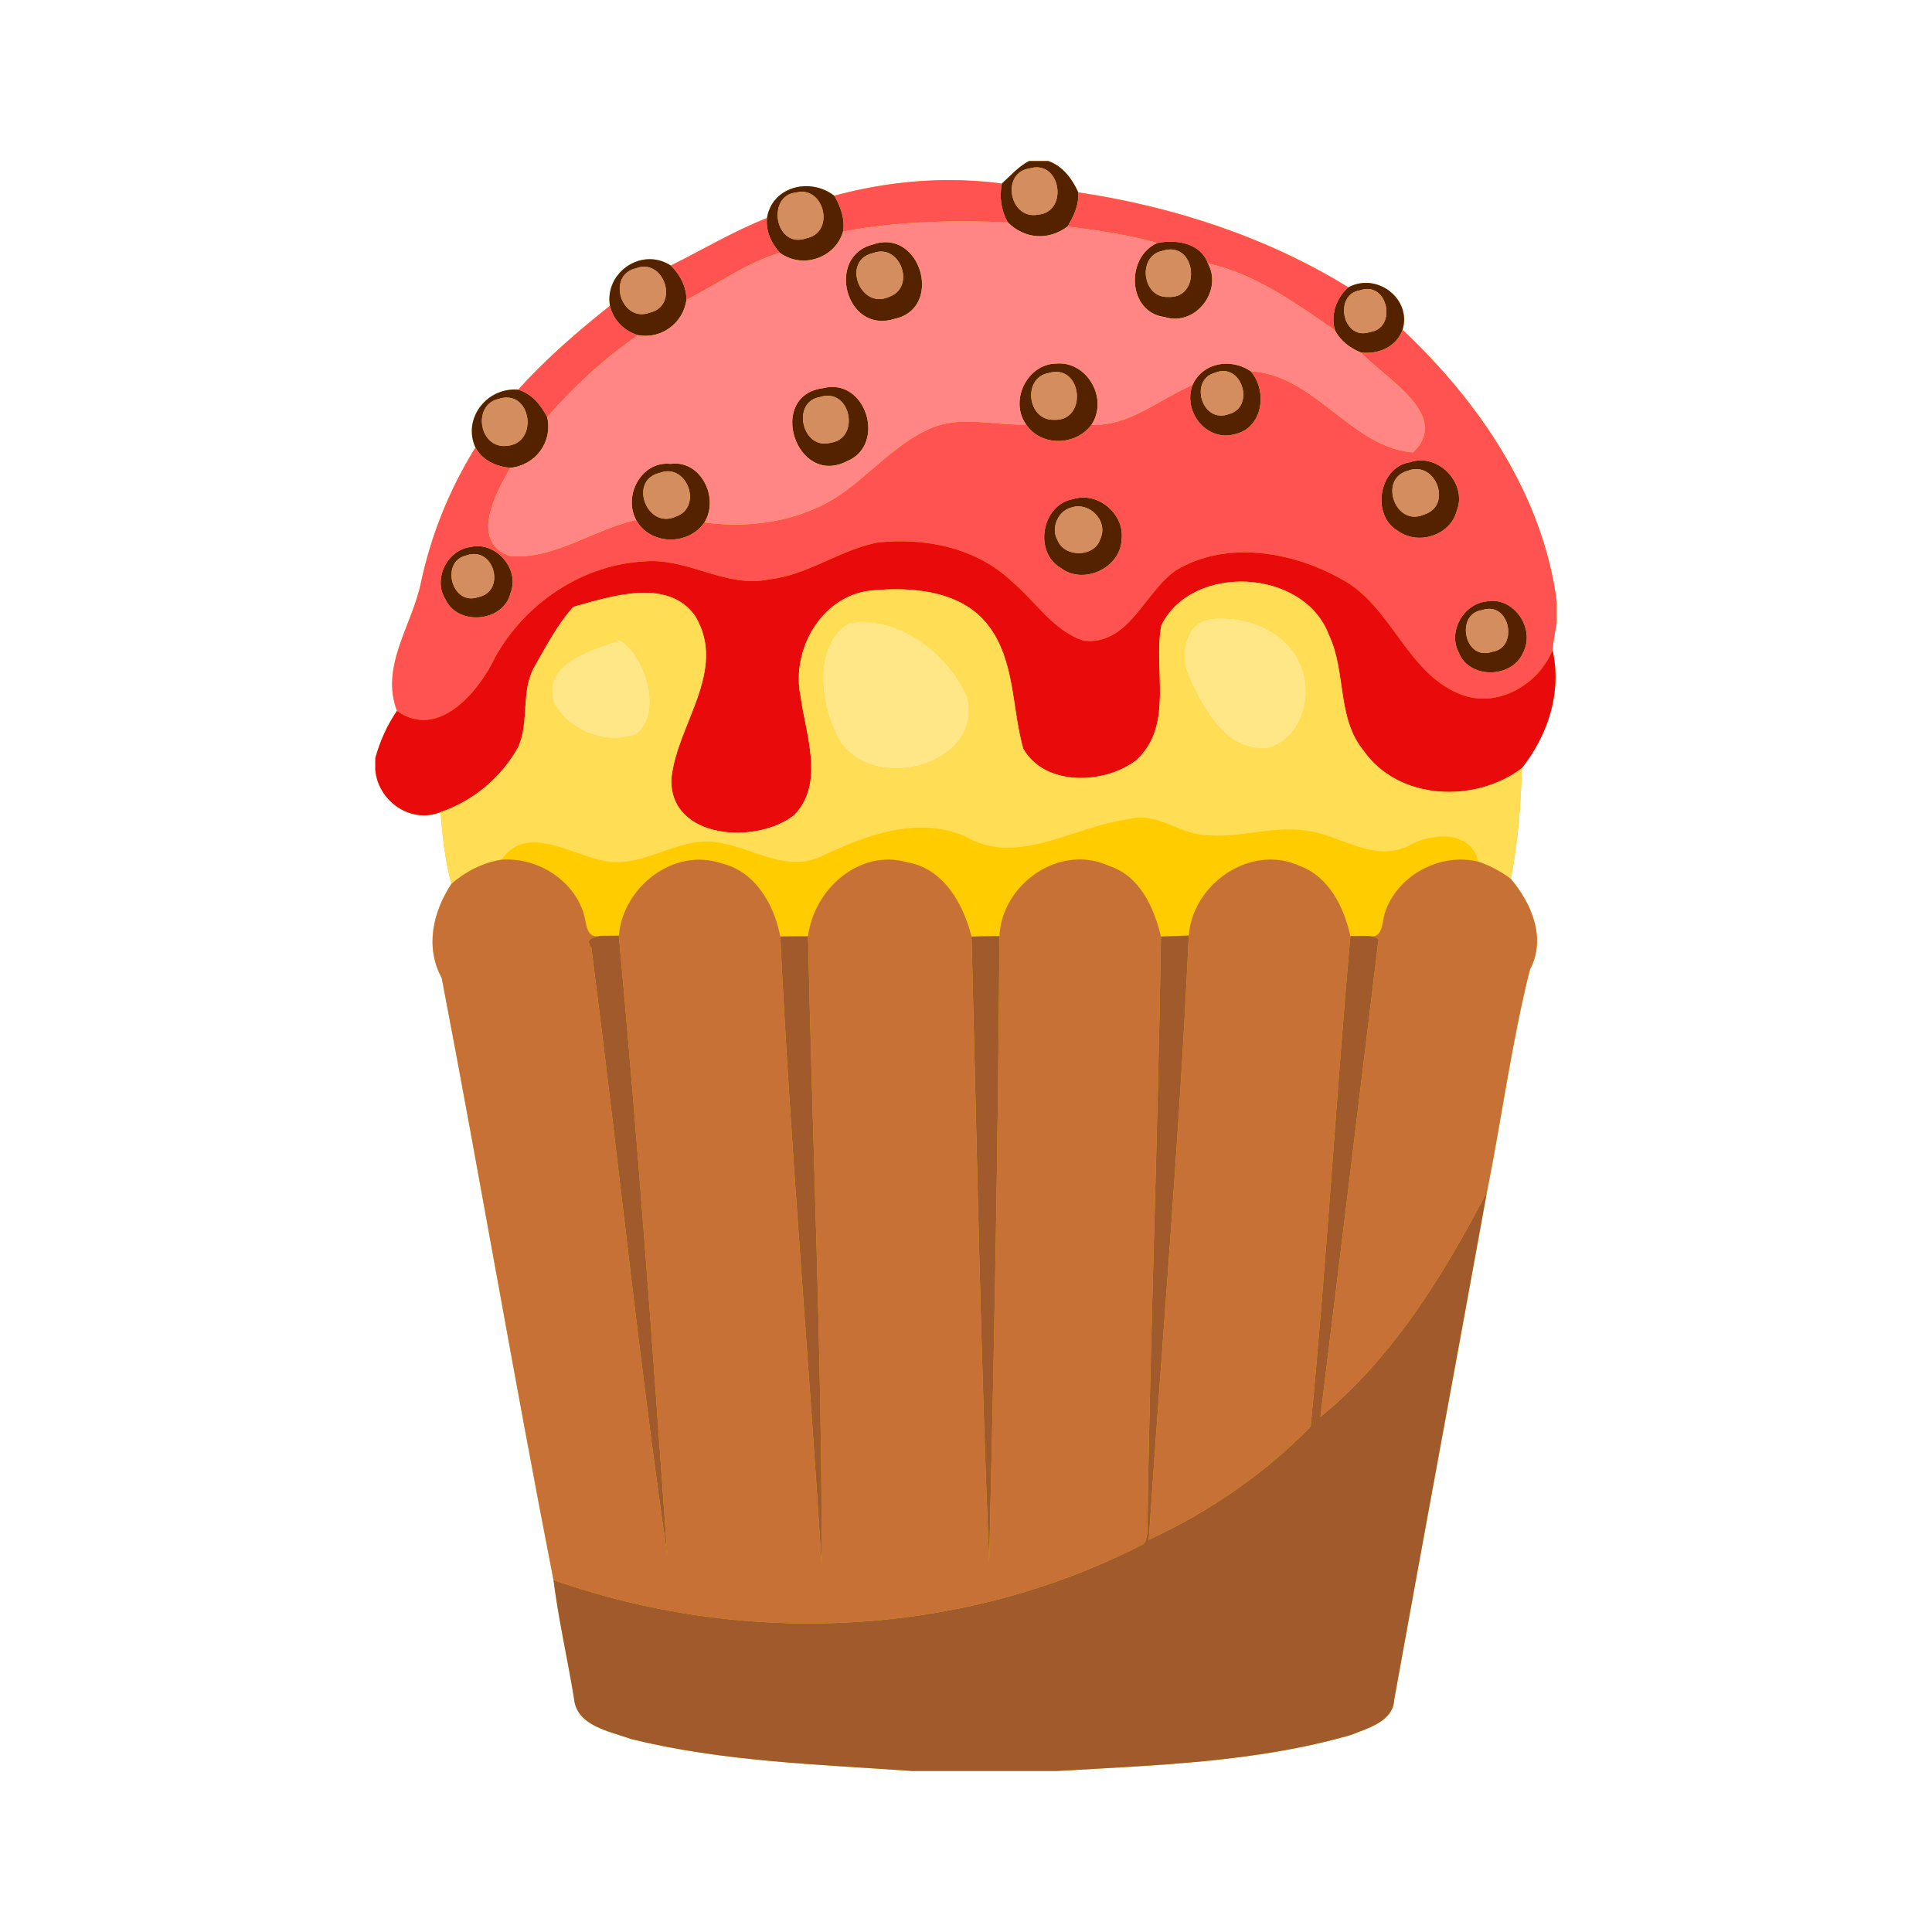 <svg:svg xmlns:svg="http://www.w3.org/2000/svg" height="888.002" version="1.1" viewBox="-172.498 -74.001 888.002 888.002" width="888.002">
<svg:g>
<svg:path d="m300.52 0c-4.88 2.5-8.52 6.719-12.52 10.359-8.01-1.071-16.1-1.589-24.2-1.587-17.82 0.003-35.679 2.519-52.825 7.188-3.747-2.915-8.293-4.353-12.742-4.388-8.495-0.066-16.639 4.984-18.208 14.638-15.33 6.04-29.491 14.531-44.211 21.841-2.912-1.892-6.01-2.805-9.047-2.916-10.84-0.396-20.91 9.438-18.91 21.415-14.98 11.84-29.37 24.38-42.22 38.55-0.447-0.036-0.892-0.058-1.333-0.064-13.669-0.195-24.128 13.758-18.267 26.623-11.92 19.21-20.379 40.14-25.089 62.27-4.03 19.49-18.8 38.411-10.97 58.791-4.581 6.62-7.811 13.98-9.971 21.71v5.311c1.1 14.38 16.27 25.119 30 19.509 0.84 11.09 2.021 22.21 4.991 32.97-8.52 12.91-12.181 29.06-4.461 43.3 17.67 92.1 33.35 184.65 51.37 276.69 2.3 18.25 6.46 36.191 9.42 54.341 1.01 12.88 16.689 15.211 26.339 18.791 42.19 10.41 85.981 11.589 129.06 14.659h66.67c45.22-2.69 91.199-3.929 135.02-16.559 7.66-3.11 19.451-6.12 19.911-16.22 14.01-77.82 28.55-155.55 42.63-233.36 6.81-33.98 11.3-68.539 19.72-102.12 7.66-14.49 0.849-30.321-8.761-41.811 3.34-16.76 4.541-33.82 5.091-50.88 11.99-15.27 18.47-34.819 14.1-54.259 0.39-4.16 1.09-8.271 1.9-12.361v-10.059c-6.45-48.95-35.611-91.59-70.841-124.78 3.51-11.635-6.538-21.911-17.403-21.569-2.507 0.079-5.059 0.725-7.497 2.048-37.65-23.22-80.56-37.131-124.16-43.661-2.81-6.29-7.1-11.979-13.76-14.409z" fill="#fc0" />
<svg:path d="m300.52 0c-4.88 2.5-8.52 6.719-12.52 10.359-1.27 6.11-0.34 12.35 2.68 17.8 7.71 7.72 18.731 8.581 27.491 1.941 2.9-4.75 5.31-9.951 4.93-15.691-2.81-6.29-7.1-11.979-13.76-14.409h-8.82zm3.917 2.922c11.217 0.559 13.036 20.697 0.113 21.748-12.98 2.46-17.251-19.19-3.891-21.25 1.356-0.404 2.618-0.556 3.778-0.498zm-106.21 8.65c-8.495-0.066-16.639 4.984-18.208 14.638-0.62 6.08 1.99 11.521 5.9 15.941 10.29 7.66 25.55 2.51 29.08-9.72 0.92-5.88-1.12-11.48-4.03-16.47-3.747-2.915-8.293-4.353-12.742-4.388zm-2.359 2.587c11.109-0.173 14.756 18.827 2.372 21.311-14.58 5.29-18.721-19.751-4.691-21.011 0.804-0.193 1.578-0.288 2.319-0.3zm170.43 22.934c-2.33-0.064-4.666 0.157-6.848 0.597-14.8 6.48-13.74 31.92 3.4 34.05 14.1 4.44 26.779-12.101 19.859-24.631-2.498-7.072-9.422-9.824-16.411-10.016zm-131.65 0.216c-1.847-0.007-3.813 0.319-5.878 1.041-21.78 5.35-12.68 41.07 9.53 34.3 21.007-4.142 14.205-35.271-3.652-35.341zm131.19 3.356c12.02 0.382 12.767 22.928-1.697 21.805-11.56 0.44-14.101-18.781-2.391-21.161 1.48-0.486 2.844-0.683 4.088-0.644zm-133.67 0.955c10.339-0.323 15.365 16.953 3.873 20.85-13.22 6-21.961-16.8-7.241-20.15 1.171-0.444 2.298-0.667 3.367-0.7zm-105.41 3.513c-10.84-0.395-20.91 9.439-18.91 21.416 1.51 6.58 6.459 11.5 12.809 13.47 10.69 2.07 20.921-5.46 22.341-16.2 0.04-6.03-2.921-11.65-7.191-15.77-2.912-1.892-6.01-2.805-9.047-2.916zm-3.462 3.462c10.692-0.294 15.334 18.201 2.9 21.073-13.05 5.02-20.12-17.171-6.4-20.341 1.223-0.471 2.394-0.702 3.5-0.733zm331.46 7.425c-2.507 0.079-5.059 0.725-7.497 2.048-5.6 4.83-8.169 12.469-6.219 19.639 2.55 4.94 7.01 8.37 12.13 10.37 8 0.76 16.049-2.499 18.989-10.489 3.51-11.635-6.538-21.911-17.403-21.569zm1.236 2.809c10.125 0.007 12.554 18.142 1.398 19.719-12.87 4.54-17.091-17.36-4.781-19.1 1.206-0.426 2.335-0.619 3.383-0.619zm-141.68 34.206c-0.433 0.004-0.872 0.025-1.314 0.064-13.3 0.16-21.709 16.98-13.889 27.98 6.96 10.34 22.82 9.901 30.08 0.141 7.673-11.654-1.444-28.301-14.877-28.184zm76.9 0.13c-6.439-0.002-12.662 3.227-15.594 9.814-4.59 12.44 6.58 26.251 19.58 22.561 12.86-2.93 14.99-19.861 7.17-28.911-3.353-2.299-7.293-3.463-11.156-3.464zm-0.99 3.384c9.387 0.568 12.889 17.082 1.952 19.83-12.21 4.45-18.229-15.749-6.309-19.009 1.556-0.656 3.017-0.901 4.358-0.82zm-77.903 0.394c12.911-0.747 14.291 22.653-0.316 22.006-12.39 0.47-14.699-19.48-2.419-21.52 0.962-0.279 1.874-0.436 2.734-0.486zm-102.16 6.9c-1.42-0.008-2.912 0.177-4.466 0.586-25.88 3.43-12.34 45.53 11.05 33.58 17.009-6.942 10.171-34.067-6.584-34.166zm-145.87 1.192c-13.669-0.195-24.128 13.758-18.267 26.623 3.27 6.03 9.46 8.771 16.03 9.361 11.56-1.17 19.551-11.721 16.961-23.361-2.93-5.53-7.131-10.789-13.391-12.559-0.447-0.036-0.892-0.058-1.333-0.064zm144.02 2.867c10.929 0.43 13.458 19.838 1.006 21.587-13.17 3.68-18.381-19.04-4.661-21.07 1.303-0.402 2.524-0.562 3.655-0.517zm-147.7 0.825c11.578 0.284 13.397 20.985 0.03 22.172-12.82 1.73-16.391-18.739-3.931-21.559 1.401-0.452 2.704-0.642 3.902-0.612zm419.93 28.883c-1.599 0.005-3.227 0.262-4.848 0.809-14.47 2.07-18.151 24.559-5.611 31.639 9.18 6.69 23.981 2.141 26.961-9.189 4.436-11.007-5.308-23.294-16.502-23.259zm-342.2 1.462c-0.823-0.026-1.67 0.016-2.538 0.136-13.54-1.48-22 14.67-15.88 25.82 6.32 11.65 24.08 11.88 31.37 1.07 6.506-10.472-0.602-26.63-12.953-27.027zm339.83 2.541c10.474-0.322 15.987 17.152 3.834 20.886-13.23 5.93-21.15-16.67-7.23-20.18 1.176-0.449 2.312-0.673 3.395-0.706zm-344 1.006c10.339-0.323 15.365 16.953 3.873 20.85-13.22 6-21.961-16.8-7.241-20.15 1.171-0.444 2.298-0.667 3.367-0.7zm190.84 12.053c-1.427 0.039-2.869 0.273-4.297 0.727-14.4 2.47-18.299 24.381-5.609 31.691 10.47 7.96 27.45-0.07 27.92-13.12 1.269-10.299-8.021-19.571-18.014-19.297zm-2.12 4.053c7.221-0.157 13.808 7.856 10.334 14.944-2.49 8.56-16.57 8.75-19.65 0.57-3.23-5.37 0.209-13.41 6.209-14.92 1.03-0.382 2.075-0.571 3.106-0.594zm-275.98 18.31c-1.081 0.004-2.178 0.133-3.28 0.4-10.74 1.44-17.311 14.949-11.311 24.189 5.64 12.21 26.61 10.28 29.78-2.85 4.142-10.195-4.742-21.778-15.189-21.739zm-1.783 3.62c10.378-0.272 14.005 17.444 2.142 19.809-12.24 4.22-17.43-16.379-5.57-19.109 1.208-0.45 2.354-0.672 3.428-0.7zm467.82 21.53c-0.769 0.028-1.552 0.119-2.344 0.28-10.53 1.15-17.659 13.87-12.689 23.3 4.58 12.35 24.239 12.229 29.509 0.509 5.775-10.528-2.934-24.501-14.477-24.089zm-0.961 3.661c10.125 0.007 12.554 18.142 1.398 19.719-12.87 4.54-17.091-17.36-4.781-19.1 1.206-0.426 2.335-0.62 3.383-0.619z" fill="#520" />
<svg:path d="m304.44 2.922c-1.16-0.058-2.422 0.094-3.778 0.498-13.36 2.06-9.089 23.71 3.891 21.25 12.923-1.051 11.105-21.19-0.113-21.748zm-108.57 11.238c-0.741 0.012-1.514 0.107-2.319 0.3-14.03 1.26-9.889 26.301 4.691 21.011 12.384-2.484 8.737-21.484-2.372-21.311zm169.97 26.506c-1.243-0.039-2.607 0.158-4.088 0.644-11.71 2.38-9.169 21.601 2.391 21.161 14.464 1.124 13.716-21.423 1.697-21.805zm-133.67 0.955c-1.07 0.033-2.196 0.256-3.367 0.7-14.72 3.35-5.979 26.15 7.241 20.15 11.491-3.897 6.466-21.173-3.873-20.85zm-108.87 6.976c-1.106 0.03-2.277 0.262-3.5 0.733-13.72 3.17-6.65 25.361 6.4 20.341 12.434-2.873 7.793-21.367-2.9-21.073zm332.69 10.234c-1.047-0.001-2.177 0.193-3.383 0.619-12.31 1.74-8.089 23.64 4.781 19.1 11.156-1.577 8.726-19.712-1.398-19.719zm-65.76 37.719c-1.341-0.081-2.801 0.164-4.358 0.82-11.92 3.26-5.901 23.459 6.309 19.009 10.938-2.748 7.435-19.261-1.952-19.83zm-77.903 0.394c-0.861 0.05-1.772 0.207-2.734 0.486-12.28 2.04-9.971 21.99 2.419 21.52 14.606 0.647 13.226-22.754 0.316-22.006zm-104.02 10.956c-1.131-0.044-2.352 0.115-3.655 0.517-13.72 2.03-8.509 24.75 4.661 21.07 12.452-1.749 9.923-21.157-1.006-21.587zm-147.7 0.825c-1.198-0.029-2.501 0.161-3.902 0.612-12.46 2.82-8.889 23.289 3.931 21.559 13.367-1.187 11.548-21.888-0.03-22.172zm417.55 32.886c-1.083 0.033-2.22 0.257-3.395 0.706-13.92 3.51-6 26.11 7.23 20.18 12.153-3.734 6.64-21.208-3.834-20.886zm-344 1.006c-1.07 0.033-2.196 0.256-3.367 0.7-14.72 3.35-5.979 26.15 7.241 20.15 11.491-3.897 6.466-21.173-3.873-20.85zm188.72 16.106c-1.032 0.022-2.076 0.211-3.106 0.594-6 1.51-9.439 9.55-6.209 14.92 3.08 8.18 17.16 7.99 19.65-0.57 3.474-7.088-3.113-15.101-10.334-14.944zm-277.74 21.91c-1.074 0.028-2.22 0.25-3.428 0.7-11.86 2.73-6.67 23.329 5.57 19.109 11.863-2.365 8.236-20.081-2.142-19.809zm466.85 25.191c-1.047-0.001-2.177 0.193-3.383 0.619-12.31 1.74-8.089 23.64 4.781 19.1 11.156-1.577 8.726-19.712-1.398-19.719z" fill="#d38d5f" />
<svg:path d="m263.8 8.772c-17.82 0.003-35.679 2.519-52.825 7.188 2.91 4.99 4.95 10.59 4.03 16.47 24.95-4.83 50.36-5.22 75.68-4.27-3.02-5.45-3.95-11.69-2.68-17.8-8.01-1.073-16.1-1.589-24.2-1.588zm59.3 5.637c0.38 5.74-2.03 10.941-4.93 15.691 13.88 1.76 27.8 3.721 41.28 7.591 8.73-1.76 19.929-0.011 23.259 9.419 21.21 4.35 40.451 18.35 58.331 30.6-1.95-7.17 0.619-14.809 6.219-19.639-37.65-23.221-80.56-37.132-124.16-43.662zm-143.08 11.8c-15.33 6.04-29.491 14.531-44.211 21.841 4.27 4.12 7.231 9.74 7.191 15.77 14.24-7.3 27.46-16.98 42.92-21.67-3.91-4.42-6.52-9.861-5.9-15.941zm-72.17 40.341c-14.98 11.84-29.37 24.38-42.22 38.55 6.26 1.77 10.461 7.029 13.391 12.559 12.29-14.14 26.249-26.949 41.639-37.639-6.35-1.97-11.3-6.89-12.81-13.47zm364.31 11.041c-2.94 7.99-10.989 11.249-18.989 10.489 10.62 11.67 41.739 28.561 23.809 45.891-28.75-2.46-44.97-35.631-74.6-37.341 7.82 9.05 5.69 25.981-7.17 28.911-13 3.69-24.17-10.121-19.58-22.561-15.27 6.38-28.96 19.051-46.43 18.241-7.26 9.76-23.12 10.199-30.08-0.141-14.62 0.66-30.071-4.38-44.091 1.88-13.92 6.19-24.49 17.51-36.32 26.75-18.6 15.05-44.169 19.681-67.419 16.391-7.29 10.81-25.05 10.58-31.37-1.07-19.66 4.17-37.41 18.29-58.02 16.55-18.75-6.52-6.491-29.299 0.159-40.559-6.57-0.59-12.76-3.331-16.03-9.361-11.92 19.21-20.379 40.14-25.089 62.27-4.03 19.49-18.8 38.411-10.97 58.791 18.77 13.57 37.549-8.58 45.109-24.63 13.9-24.99 40.221-42.611 68.961-44.081 19.73-1.56 37.21 12.471 57.05 8.291 17.72-1.96 32.279-13.45 49.559-16.9 21.89-2.48 45.66 2.34 62 17.95 10.84 9.02 19.001 22.67 32.941 27.15 20.99 2.23 27.949-22.529 42.519-32.409 23.13-13.84 53.201-8.601 75.781 4.009 23.25 12.27 29.749 42.77 54.539 52.9 16.95 6.9 36.11-4.029 42.67-20.209 0.39-4.16 1.09-8.271 1.9-12.361v-10.059c-6.45-48.95-35.611-91.59-70.841-124.78zm8.38 60.02c11.194-0.035 20.938 12.252 16.502 23.259-2.98 11.33-17.781 15.879-26.961 9.189-12.54-7.08-8.859-29.569 5.611-31.639 1.621-0.547 3.249-0.804 4.848-0.809zm-155.53 17.062c9.993-0.275 19.283 8.998 18.014 19.297-0.47 13.05-17.45 21.08-27.92 13.12-12.69-7.31-8.791-29.221 5.609-31.691 1.427-0.454 2.869-0.687 4.297-0.727zm-278.09 22.35c10.448-0.039 19.331 11.544 15.189 21.739-3.17 13.13-24.14 15.06-29.78 2.85-6-9.24 0.571-22.749 11.311-24.189 1.102-0.267 2.199-0.396 3.28-0.4zm466.03 25.15c11.543-0.412 20.252 13.561 14.477 24.089-5.27 11.72-24.929 11.841-29.509-0.509-4.97-9.43 2.159-22.15 12.689-23.3 0.791-0.161 1.574-0.252 2.344-0.28z" fill="#ff5351" />
</svg:g>
<svg:path d="m215 32.43c24.95-4.83 50.36-5.22 75.68-4.27 7.71 7.72 18.73 8.58 27.49 1.94 13.88 1.76 27.8 3.72 41.28 7.59-14.8 6.48-13.74 31.92 3.4 34.05 14.1 4.44 26.78-12.1 19.86-24.63 21.21 4.35 40.45 18.35 58.33 30.6 2.55 4.94 7.01 8.37 12.13 10.37 10.62 11.67 41.74 28.56 23.81 45.89-28.75-2.46-44.97-35.63-74.6-37.34-8.94-6.13-22.06-4.19-26.75 6.35-15.27 6.38-28.96 19.05-46.43 18.24 7.92-12.03-2.05-29.38-16.19-28.12-13.3 0.16-21.71 16.98-13.89 27.98-14.62 0.66-30.07-4.38-44.09 1.88-13.92 6.19-24.49 17.51-36.32 26.75-18.6 15.05-44.17 19.68-67.42 16.39 6.94-11.17-1.61-28.81-15.49-26.89-13.54-1.48-22 14.67-15.88 25.82-19.66 4.17-37.41 18.29-58.02 16.55-18.75-6.52-6.49-29.3 0.16-40.56 11.56-1.17 19.55-11.72 16.96-23.36 12.29-14.14 26.25-26.95 41.64-37.64 10.69 2.07 20.92-5.46 22.34-16.2 14.24-7.3 27.46-16.98 42.92-21.67 10.29 7.66 25.55 2.51 29.08-9.72m13.77 5.92c-21.78 5.35-12.68 41.07 9.53 34.3 23.18-4.57 12.5-42-9.53-34.3m-23.07 66.08c-25.88 3.43-12.34 45.53 11.05 33.58 18.45-7.53 8.84-38.81-11.05-33.58z" fill="#ff8685" />
<svg:path d="m230.65 175.4c21.89-2.48 45.66 2.34 62 17.95 10.84 9.02 19 22.67 32.94 27.15 20.99 2.23 27.95-22.53 42.52-32.41 23.13-13.84 53.2-8.6 75.78 4.01 23.25 12.27 29.75 42.77 54.54 52.9 16.95 6.9 36.11-4.03 42.67-20.21 4.37 19.44-2.11 38.99-14.1 54.26-21.43 16.27-56.76 14.99-72.87-8.16-12.27-15.03-7.81-36.31-15.87-53.12-11.43-30.44-62.74-33.1-76.97-4.38-3.91 20.45 6.06 45.99-11.68 62.15-14.57 10.99-41.89 12.06-51.81-5.45-5.32-18.71-3.63-40.5-16.15-56.71-12.37-16.16-35.42-17.77-54.01-15.93-22.66 2.53-36.63 27.31-32.16 48.71 2.33 17.47 11.2 39.82-2.9 54.43-16.99 13.61-57.25 11.4-56.51-16.47 2.32-24.99 26.12-49.83 10.92-75.03-12.61-17.8-38.77-8.93-55.99-4.18-7.34 8.19-12.62 18.34-18.07 27.93-6.16 11.32-2 25.19-7.37 36.75-7.64 13.72-20.67 24.66-35.56 29.66-13.73 5.61-28.9-5.13-30-19.51v-5.31c2.16-7.73 5.39-15.09 9.97-21.71 18.77 13.57 37.55-8.58 45.11-24.63 13.9-24.99 40.22-42.61 68.96-44.08 19.73-1.56 37.21 12.47 57.05 8.29 17.72-1.96 32.28-13.45 49.56-16.9z" fill="#e90a0b" />
<svg:path d="m361.29 213.39c14.23-28.72 65.54-26.06 76.97 4.38 8.06 16.81 3.6 38.09 15.87 53.12 16.11 23.15 51.44 24.43 72.87 8.16-0.55 17.06-1.75 34.12-5.09 50.88-4.58-3.38-9.62-6.12-15.03-7.91-3.05-14.15-20.44-13.34-30.8-7.85-16.79 9.07-31.82-4.25-48.01-6.35-15.03-2.41-29.77 3.22-44.8 2.12-13.1 0.19-23.9-11.29-37.43-7.34-24.69 3.16-50.89 22.06-75.1 7.66-21.92-9.3-45.28-0.21-65.4 9.17-15.86 7.82-30.88-3.17-46.19-5.89-19.89-4.58-36.89 13.62-56.86 7.47-14.37-3.49-33.47-15.74-44.26 0.13-8.59 1.37-16.5 5.43-23.04 11.08-2.97-10.76-4.15-21.88-4.99-32.97 14.89-5 27.92-15.94 35.56-29.66 5.37-11.56 1.21-25.43 7.37-36.75 5.45-9.59 10.73-19.74 18.07-27.93 17.22-4.75 43.38-13.62 55.99 4.18 15.2 25.2-8.6 50.04-10.92 75.03-0.74 27.87 39.52 30.08 56.51 16.47 14.1-14.61 5.23-36.96 2.9-54.43-4.47-21.4 9.5-46.18 32.16-48.71 18.59-1.84 41.64-0.23 54.01 15.93 12.52 16.21 10.83 38 16.15 56.71 9.92 17.51 37.24 16.44 51.81 5.45 17.74-16.16 7.77-41.7 11.68-62.15m23.41-2.98c-13.37 1.26-15.21 18.16-10.16 28 6.71 14.62 17.72 34.18 36.75 31.23 14.96-5.11 20.23-25.17 13.71-38.65-6.47-15.15-24.79-22.19-40.3-20.58m-166.95 1.97c-16.92 9.99-13.33 37.91-4.65 53.51 15.12 25.53 67.92 11.76 58.65-20.52-9.34-19.54-31.34-36.72-54-32.99m-105.3 7.88c-12.34 4.35-35.09 10.04-30.69 27.76 5.95 13.67 24.68 20.83 38.46 15.33 12.64-10.68 2.97-37.12-7.77-43.09z" fill="#fd5" />
<svg:g>
<svg:path d="m389.12 210.18c-1.491-0.001-2.969 0.074-4.423 0.225-13.37 1.26-15.209 18.16-10.159 28 6.71 14.62 17.72 34.181 36.75 31.231 14.96-5.11 20.229-25.17 13.709-38.65-5.863-13.73-21.46-20.8-35.877-20.806zm-165.03 1.683c-2.103-0.003-4.221 0.163-6.345 0.513-16.92 9.99-13.33 37.911-4.65 53.511 15.12 25.53 67.92 11.76 58.65-20.52-8.464-17.708-27.327-33.478-47.655-33.503zm-111.65 8.392c-12.34 4.35-35.091 10.041-30.691 27.761 5.95 13.67 24.681 20.83 38.461 15.33 12.64-10.68 2.97-37.121-7.77-43.091z" fill="#ffe788" />
<svg:path d="m324.2 321.03c-18.665-0.245-36.388 15.679-37.322 35.187-0.61 95.78-2.5 193.25-4.73 287.9-3.97-95.8-5.63-191.78-8.1-287.66-3.79-14.92-12.76-31.259-29.53-34.119-22.12-6.35-42.99 12.55-45.62 34 2.08 96.23 6.45 194.97 6.28 289.52-5.93-96.5-14.449-192.9-19.039-289.45-2.85-14.74-11.481-29.9-27.061-33.6-21.98-7.46-45.3 10.991-47.15 33.231 8.77 94.67 15.601 189.79 22.261 284.71-13.25-90.9-22.911-186.27-34.831-278.89-3.44-4.85 1.411-4.95 3.941-5.73-6.38 1.57-6.21-5.68-7.45-10.05-4.87-15.84-21.49-26.119-37.82-24.939-8.59 1.37-16.499 5.43-23.039 11.08-8.52 12.91-12.181 29.06-4.461 43.3 17.67 92.1 33.35 184.65 51.37 276.69 87.62 30.89 187.91 26.36 270.86-16.38 1.61-1.12 1.67-3.42 2.07-5.18 1.3-91.41 4.921-182.79 6.291-274.21-3.29-13.43-9.671-27.92-24.041-32.5-4.213-1.933-8.571-2.851-12.878-2.908zm87.809 0.048c-18.744-0.304-36.601 15.507-38.12 34.909-4.16 92.41-12.261 185.19-18.361 277.71 27.4-12.48 53.36-30.45 74.38-51.95 7.31-74.93 11.601-150.44 18.261-225.54-2.95-13.27-9.75-27.149-23.23-32.189-4.23-1.941-8.604-2.869-12.93-2.939zm86.481 0.006c-15.141 0.181-29.913 10.098-34.562 24.812-1.29 4.23-0.809 11.75-7.239 10.28 1.67 0.54 5.299 0.291 4.239 2.991-8.8 72.7-17.6 145.4-26.52 218.08 33.26-27.11 56.731-65.411 76.541-103.39 6.81-33.98 11.3-68.539 19.72-102.12 7.66-14.49 0.849-30.321-8.761-41.811-4.58-3.38-9.62-6.119-15.03-7.909-2.767-0.666-5.584-0.966-8.387-0.933z" fill="#c87137" />
<svg:path d="m373.89 355.99c-4.27 0.12-8.52 0.28-12.77 0.45-1.37 91.42-4.991 182.8-6.291 274.21-0.4 1.76-0.46 4.06-2.07 5.18-82.95 42.74-183.24 47.27-270.86 16.38 2.3 18.25 6.46 36.191 9.42 54.341 1.01 12.88 16.689 15.211 26.339 18.791 42.19 10.41 85.981 11.589 129.06 14.659h66.67c45.22-2.69 91.199-3.929 135.02-16.559 7.66-3.11 19.451-6.12 19.911-16.22 14.01-77.82 28.55-155.55 42.63-233.36-19.81 37.98-43.281 76.281-76.541 103.39 8.92-72.68 17.72-145.38 26.52-218.08 1.06-2.7-2.569-2.451-4.239-2.991-2.88-0.03-5.67 0.01-8.52 0.03-6.66 75.1-10.951 150.61-18.261 225.54-21.02 21.5-46.98 39.47-74.38 51.95 6.1-92.52 14.201-185.3 18.361-277.71zm-261.96 0.05c-2.89 0.01-5.75 0.059-8.63 0.089-2.53 0.78-7.381 0.88-3.941 5.73 11.92 92.62 21.581 187.99 34.831 278.89-6.66-94.92-13.491-190.04-22.261-284.71zm174.95 0.18c-4.29 0.03-8.56 0.079-12.83 0.239 2.47 95.88 4.13 191.86 8.1 287.66 2.23-94.65 4.12-192.12 4.73-287.9zm-94.364 0.12c-2.126 0.009-4.25 0.029-6.375 0.069 4.59 96.55 13.109 192.95 19.039 289.45 0.17-94.55-4.2-193.29-6.28-289.52-2.13-0.005-4.258-0.009-6.384 0z" fill="#a05a2c" />
</svg:g>
</svg:svg>